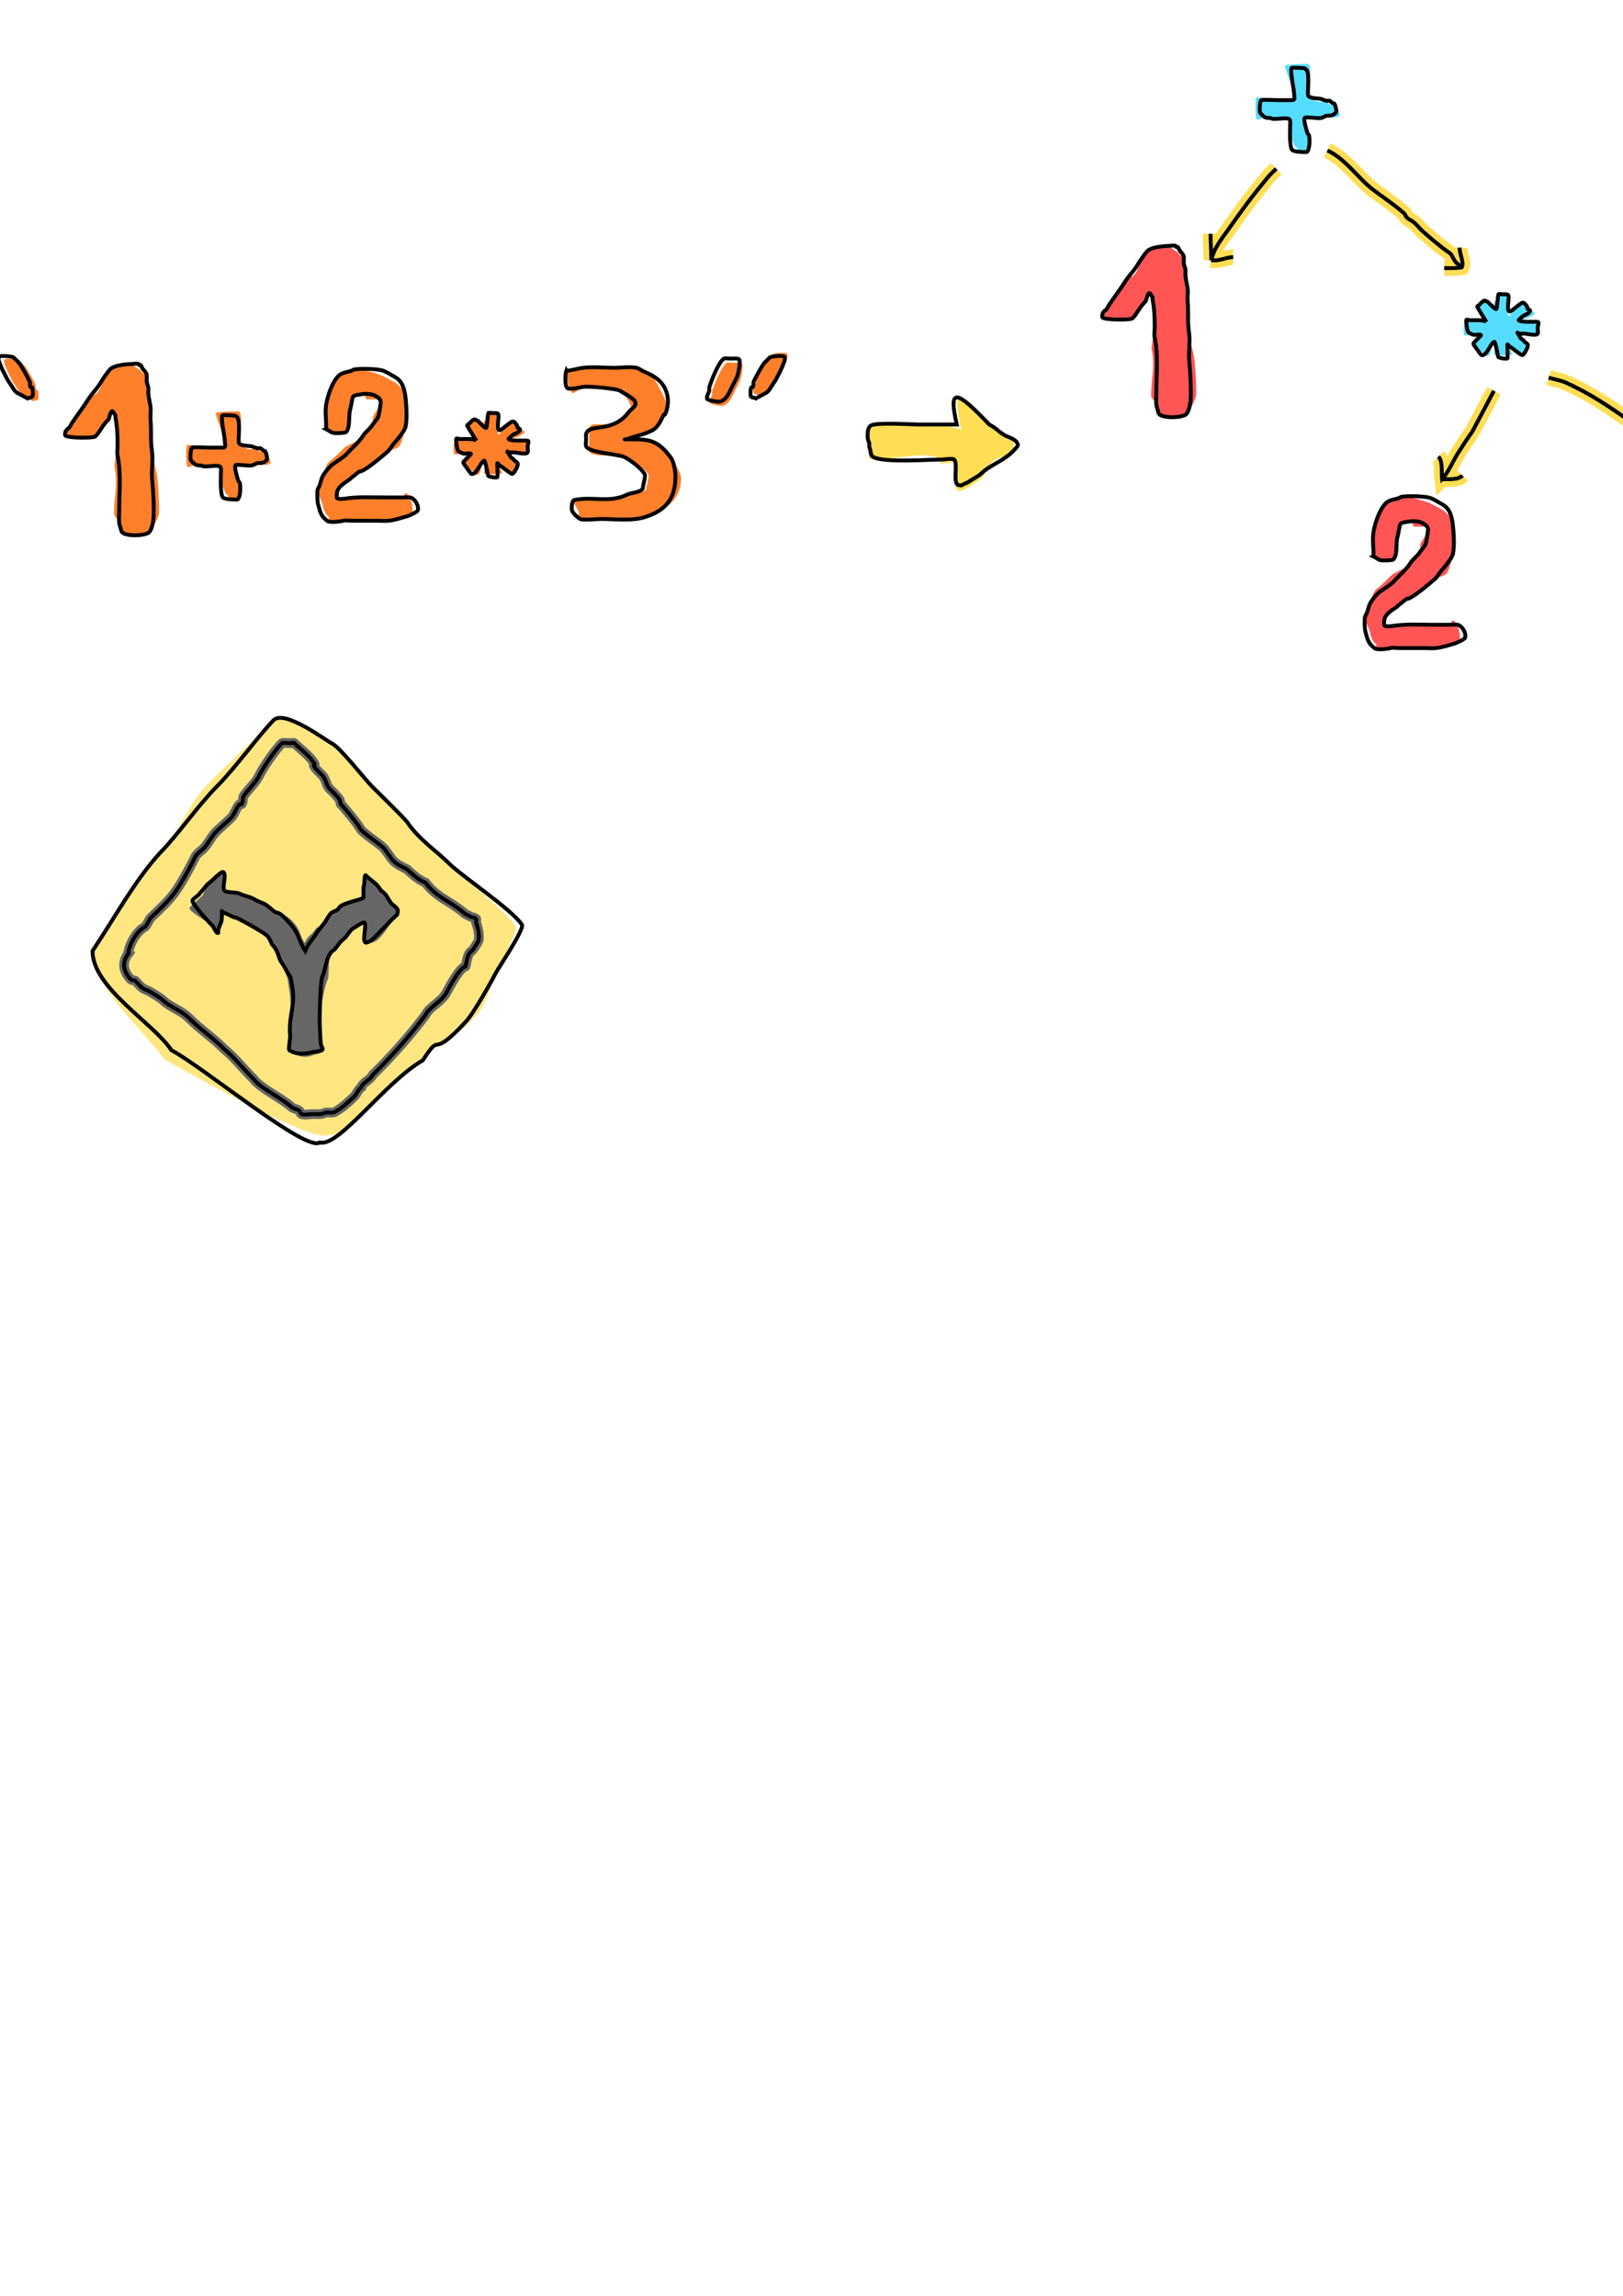 <?xml version="1.0" encoding="UTF-8" standalone="no"?>
<svg
   xmlns:dc="http://purl.org/dc/elements/1.1/"
   xmlns:cc="http://creativecommons.org/ns#"
   xmlns:rdf="http://www.w3.org/1999/02/22-rdf-syntax-ns#"
   xmlns:svg="http://www.w3.org/2000/svg"
   xmlns="http://www.w3.org/2000/svg"
   xmlns:sodipodi="http://sodipodi.sourceforge.net/DTD/sodipodi-0.dtd"
   xmlns:inkscape="http://www.inkscape.org/namespaces/inkscape"
   width="210mm"
   height="297mm"
   viewBox="0 0 210 297"
   version="1.1"
   id="svg8"
   inkscape:version="0.92.4 (5da689c313, 2019-01-14)"
   sodipodi:docname="analizadores-sintacticos-monadicos.svg">
  <defs
     id="defs2" />
  <sodipodi:namedview
     id="base"
     pagecolor="#ffffff"
     bordercolor="#666666"
     borderopacity="1.0"
     inkscape:pageopacity="0.0"
     inkscape:pageshadow="2"
     inkscape:zoom="0.49497475"
     inkscape:cx="255.15662"
     inkscape:cy="551.66867"
     inkscape:document-units="mm"
     inkscape:current-layer="layer1"
     inkscape:document-rotation="0"
     showgrid="false"
     inkscape:window-width="1600"
     inkscape:window-height="837"
     inkscape:window-x="-8"
     inkscape:window-y="-8"
     inkscape:window-maximized="1" />
  <g
     inkscape:label="Capa 1"
     inkscape:groupmode="layer"
     id="layer1">
    <path
       sodipodi:nodetypes="ccccccccscccccc"
       inkscape:connector-curvature="0"
       id="path870"
       d="m 11.972,123.023 c 3.251,-4.924 5.469,-9.079 8.712,-12.668 2.26,-2.26 3.729,-6.444 6.292,-9.007 2.187,-2.187 6.704,-6.46 8.43,-8.186 1.411,-1.411 6.756,2.622 7.56,3.024 1.061,0.53 4.229,4.611 5.196,5.578 0.367,0.367 4.232,4.153 4.521,4.586 1.48,2.221 3.814,3.745 5.402,5.334 1.661,1.661 7.318,6.144 8.648,8.138 0.367,0.551 -2.265,5.433 -2.539,5.981 -0.389,0.778 -1.372,4.358 -2.333,5.319 -4.854,5.236 -4.525,1.998 -7.147,6.04 -5.012,2.921 -9.64,10.265 -12.137,9.631 -1.778,1.288 -17.018,-7.407 -21.331,-9.734 -2.382,-3.573 -9.274,-9.256 -9.274,-14.035 z"
       style="fill:#ffe680;stroke:none;stroke-width:0.5;stroke-linecap:butt;stroke-linejoin:miter;stroke-miterlimit:4;stroke-dasharray:none;stroke-opacity:1"
       inkscape:export-xdpi="67.925827"
       inkscape:export-ydpi="67.925827" />
    <path
       sodipodi:nodetypes="ccccscccscccssccccscccsccccccccccccccccssccccccccccc"
       inkscape:connector-curvature="0"
       id="path868"
       d="m 16.571,123.408 c 0.1,-1.124 1.076,-2.944 2.138,-3.474 0.264,-0.132 0.571,-0.972 0.802,-1.203 0.931,-0.931 2.383,-2.171 3.341,-3.608 0.96,-1.44 1.712,-2.889 2.405,-4.276 0.21,-0.419 0.777,-0.777 1.069,-1.069 0.603,-0.603 0.992,-1.527 1.604,-2.138 0.72,-0.72 1.382,-1.248 2.005,-1.871 0.375,-0.375 0.65,-1.318 1.069,-1.737 0.063,-0.063 0.214,0.071 0.267,0 0.228,-0.304 0.096,-0.813 0.267,-1.069 0.494,-0.741 1.531,-1.725 1.871,-2.405 0.597,-1.194 2.062,-3.398 3.074,-4.41 0.115,-0.115 0.908,0 1.069,0 0.178,0 0.409,-0.126 0.535,0 0.754,0.754 1.833,1.48 2.539,2.539 0.267,0.401 -0.134,0.134 0,0.401 0.217,0.434 0.749,0.883 1.069,1.203 0.496,0.496 0.501,1.303 0.935,1.737 0.401,0.401 0.909,0.829 1.336,1.47 0.065,0.098 0.057,0.458 0.134,0.535 0.552,0.552 2.257,2.642 2.539,3.207 0.224,0.448 2.452,1.918 2.94,2.405 0.409,0.409 0.969,1.37 1.336,1.737 0.461,0.461 1.162,0.782 1.737,1.069 0.786,0.721 1.523,1.389 2.405,1.737 1.008,1.361 2.182,1.984 3.475,2.806 0.363,0.242 1.219,0.818 1.604,1.203 1.936,1.024 0.646,0.142 1.47,0.668 0.081,0.054 -0.05,0.434 0,0.535 0.21,0.42 0.527,1.885 0.267,2.405 -0.082,0.165 -0.627,1.028 -0.802,1.203 -0.661,0.204 -0.75,2.035 -0.856,2.045 -0.653,0 -2.121,2.718 -2.397,3.271 -0.651,1.302 -2.192,1.818 -2.808,3.049 -2.265,2.961 -4.222,5.141 -6.768,7.671 -0.338,0.703 -1.389,1.028 -1.47,1.604 -0.49,0.327 -0.573,0.84 -0.935,1.203 -0.63,0.63 -1.745,1.608 -2.539,2.005 -0.371,0.185 -0.972,-0.048 -1.336,0.134 -0.413,0.206 -0.975,0.134 -1.47,0.134 -0.368,0 -1.154,0.158 -1.47,0 -0.205,-0.102 -0.105,-0.238 -0.267,-0.401 -0.246,-0.246 -0.826,-0.291 -1.069,-0.535 -0.893,-0.893 -4.132,-2.517 -4.797,-3.515 -1.838,-1.844 -2.257,-2.578 -3.889,-3.969 -1.517,-1.517 -3.125,-2.566 -4.63,-4.071 -0.883,-0.883 -2.45,-1.405 -3.254,-2.21 -0.262,-0.262 -1.75,-1.207 -2.138,-1.336 -0.679,-0.226 -0.934,-0.667 -1.47,-1.203 -0.064,-0.064 -0.47,-0.07 -0.535,-0.134 -0.909,-0.909 -1.327,-2.106 -0.401,-3.341 z"
       style="fill:none;stroke:#666666;stroke-width:1.25;stroke-linecap:butt;stroke-linejoin:miter;stroke-miterlimit:4;stroke-dasharray:none;stroke-opacity:1"
       inkscape:export-xdpi="67.925827"
       inkscape:export-ydpi="67.925827" />
    <path
       style="fill:#ff7f2a;stroke:none;stroke-width:0.5;stroke-linecap:butt;stroke-linejoin:miter;stroke-miterlimit:4;stroke-dasharray:none;stroke-opacity:1"
       d="m 61.639,57.026 c -0.102,-0.166 -0.936,-1.486 -1.033,-1.698 -0.05,-0.109 -0.2,-0.218 -0.15,-0.327 0.058,-0.125 0.134,-0.064 0.225,-0.164 0.11,-0.12 0.587,-0.663 0.751,-0.573 0.121,0.066 0.255,0.098 0.376,0.164 0.077,0.042 0.719,0.412 0.82,0.192 0.087,-0.189 0.51,-1.149 0.533,-1.174 0.067,-0.073 0.517,0 0.601,0 0.157,0 0.562,-0.043 0.676,0.082 0.235,0.256 -0.325,2.498 0.079,2.718 0.11,0.06 0.657,-0.882 0.785,-1.02 0.981,-0.699 1.057,-1.071 1.616,-0.143 0.068,0.11 -0.07,0.14 0.075,0.246 0.013,0.009 0.912,0.459 0.891,0.529 -0.118,0.387 -0.921,0.599 -1.162,0.749 -0.025,0.016 -0.976,0.163 -0.932,0.195 0.49,0.356 2.405,0.082 2.555,0.246 0.082,0.089 -0.071,0.626 -0.075,0.655 -0.031,0.203 0.087,0.628 0,0.818 -0.159,0.346 -1.452,0 -1.803,0 -0.051,0 -0.827,0.059 -0.827,-0.082 0,-0.209 0.124,0.235 0.47,0.737 0.03,0.044 0.341,0.194 0.357,0.246 0.084,0.274 0.432,0.264 0.526,0.573 0.072,0.234 -0.507,1.342 -0.733,1.309 -0.26,-0.038 -1.355,-0.997 -1.653,-1.125 -0.07,-0.03 -0.169,-0.266 -0.244,-0.266 -0.061,0 0.655,1.165 0.591,1.304 -0.07,0.152 -2.238,0.171 -2.313,0.049 -0.035,-0.057 0.165,-1.774 -0.006,-1.681 -0.533,0.29 -0.296,2.02 -0.968,1.837 -0.061,-0.017 -1.756,-1.549 -1.737,-1.591 0.083,-0.182 0.63,-0.686 0.751,-0.818 0.089,-0.096 0.337,-0.266 0.225,-0.327 -0.208,-0.113 -0.67,0.042 -0.902,0 -0.194,-0.035 -0.979,0.154 -1.168,0.085 -0.289,-0.105 -0.069,-1.634 -0.069,-1.968 0,-0.191 0.611,0 0.786,0 0.419,0 1.776,-0.112 2.085,0.225"
       id="path1000"
       sodipodi:nodetypes="cssssssssssccssssscssssssssssssssssssssc" />
    <path
       style="fill:#ffdd55;stroke:none;stroke-width:0.437;stroke-linecap:butt;stroke-linejoin:miter;stroke-miterlimit:4;stroke-dasharray:none;stroke-opacity:1"
       d="m 124.382,55.581 -2.507,-0.665 h -1.695 -1.469 c -0.872,0 -5.389,-0.32 -6.214,0.121 -0.494,0.264 -0.48,1.034 -0.48,1.568 0,0.238 0.072,0.606 0.169,0.814 0.136,0.289 -0.038,0.491 0.085,0.754 0.148,0.317 0.021,1.102 0.339,1.206 1.365,0.445 9.009,-1.589 9.151,0.482 0.024,0.342 1.488,-0.221 1.695,0 0.567,0.606 -0.308,3.619 0.678,3.619 0.113,0 0.251,0.075 0.339,0 0.147,-0.126 0.694,-0.335 0.847,-0.452 0.5,-0.381 1.356,-0.815 1.751,-1.236 0.593,-0.634 0.864,-1.785 1.63,-2.275 0.666,-0.418 0.966,-0.402 2.664,-0.981 0.03,-0.032 -0.195,-0.779 -0.195,-0.829 0,-0.783 -0.367,-0.955 -0.85,-1.161 -1.035,-0.597 -1.227,-1.074 -2.231,-1.628 -4.317,-4.809 -4.862,-4.704 -3.707,0.665 z"
       id="path994"
       sodipodi:nodetypes="cccssssssssssssccsccc"
       inkscape:export-xdpi="66.851463"
       inkscape:export-ydpi="66.851463" />
    <path
       style="fill:none;stroke:#ffdd55;stroke-width:2;stroke-linecap:butt;stroke-linejoin:miter;stroke-miterlimit:4;stroke-dasharray:none;stroke-opacity:1"
       d="m 171.751,19.471 c 2.37,1.078 3.908,3.548 5.953,5.103 1.251,0.951 2.797,1.964 3.969,3.024 0.168,0.152 0.211,0.413 0.378,0.567 0.25,0.231 0.583,0.356 0.85,0.567 0.45,0.354 0.797,0.851 1.228,1.228 1.067,0.934 2.279,1.992 3.402,2.74 0.393,0.262 0.508,0.886 0.85,1.228 0.214,0.214 0.589,0.494 0.756,0.661"
       id="path956"
       inkscape:export-xdpi="66.851463"
       inkscape:export-ydpi="66.851463" />
    <path
       style="fill:none;stroke:#ffdd55;stroke-width:2;stroke-linecap:butt;stroke-linejoin:miter;stroke-miterlimit:4;stroke-dasharray:none;stroke-opacity:1"
       d="m 165.136,21.834 c -0.346,0.346 -0.728,0.661 -1.039,1.039 -2.519,3.055 -3.246,4.113 -5.292,6.993 -0.981,1.381 -1.701,2.267 -2.079,3.78 0.015,-1.143 -0.095,-2.259 -0.095,-3.402"
       id="path958"
       inkscape:export-xdpi="66.851463"
       inkscape:export-ydpi="66.851463" />
    <path
       style="fill:none;stroke:#ffdd55;stroke-width:2;stroke-linecap:butt;stroke-linejoin:miter;stroke-miterlimit:4;stroke-dasharray:none;stroke-opacity:1"
       d="m 156.726,33.645 c 0.968,0.208 1.889,-0.378 2.835,-0.378"
       id="path960"
       inkscape:export-xdpi="66.851463"
       inkscape:export-ydpi="66.851463" />
    <path
       style="fill:none;stroke:#ffdd55;stroke-width:2;stroke-linecap:butt;stroke-linejoin:miter;stroke-miterlimit:4;stroke-dasharray:none;stroke-opacity:1"
       d="m 188.854,32.039 c 0,0.925 0.612,1.864 0.283,2.551 -0.751,0.125 -1.511,0.095 -2.268,0.095"
       id="path962"
       inkscape:export-xdpi="66.851463"
       inkscape:export-ydpi="66.851463" />
    <path
       style="fill:none;stroke:#ffdd55;stroke-width:2;stroke-linecap:butt;stroke-linejoin:miter;stroke-miterlimit:4;stroke-dasharray:none;stroke-opacity:1"
       d="m 193.295,50.56 c -0.315,0.598 -0.626,1.199 -0.945,1.795 -3.078,5.759 -0.764,1.665 -3.685,6.237 -0.59,0.923 -1.373,2.696 -2.079,3.402 -0.102,-0.769 0.138,-2.319 -0.472,-2.929"
       id="path964"
       inkscape:export-xdpi="66.851463"
       inkscape:export-ydpi="66.851463" />
    <path
       style="fill:none;stroke:#ffdd55;stroke-width:2;stroke-linecap:butt;stroke-linejoin:miter;stroke-miterlimit:4;stroke-dasharray:none;stroke-opacity:1"
       d="m 186.586,61.994 c 0.774,-0.036 2.038,0.135 2.646,-0.472"
       id="path966"
       inkscape:export-xdpi="66.851463"
       inkscape:export-ydpi="66.851463" />
    <path
       style="fill:none;stroke:#ffdd55;stroke-width:2;stroke-linecap:butt;stroke-linejoin:miter;stroke-miterlimit:4;stroke-dasharray:none;stroke-opacity:1"
       d="m 200.383,48.859 c 0.756,0.22 1.55,0.338 2.268,0.661 2.972,1.34 5.417,2.973 8.032,4.819 0.47,0.331 1.084,0.902 1.606,1.228 0.551,0.344 0.907,0.751 1.417,1.134 0.113,0.085 0.278,0.089 0.378,0.189 0.33,0.33 0.294,0.394 0.472,0.661 0.211,0.317 0.586,0.491 0.85,0.756 -0.37,-0.557 0.418,-2.134 -0.095,-2.646"
       id="path968"
       inkscape:export-xdpi="66.851463"
       inkscape:export-ydpi="66.851463" />
    <path
       style="fill:none;stroke:#ffdd55;stroke-width:2;stroke-linecap:butt;stroke-linejoin:miter;stroke-miterlimit:4;stroke-dasharray:none;stroke-opacity:1"
       d="m 215.407,58.308 c -1.248,-0.197 -2.52,-0.095 -3.78,-0.095"
       id="path970"
       inkscape:export-xdpi="66.851463"
       inkscape:export-ydpi="66.851463" />
    <path
       style="fill:#ff7f2a;stroke:none;stroke-width:0.5;stroke-linecap:butt;stroke-linejoin:miter;stroke-miterlimit:4;stroke-dasharray:none;stroke-opacity:1"
       d="m -2.963,51.307 c -0.943,-0.094 -1.332,-1.153 -1.701,-1.89 -0.223,-0.446 -0.437,-0.874 -0.661,-1.323 -0.15,-0.3 -0.505,-2.046 -0.283,-2.268 0.18,-0.18 0.893,-0.095 1.134,-0.095 0.117,0 0.725,-0.084 0.85,0 0.718,0.479 1.623,2.885 1.89,3.685 0.05,0.149 -0.038,0.32 0,0.472 0.07,0.282 0.39,0.72 0.283,1.039 -0.064,0.192 -1.287,0.378 -1.512,0.378 z"
       id="path913"
       inkscape:export-xdpi="66.851463"
       inkscape:export-ydpi="66.851463" />
    <path
       style="fill:#ff7f2a;stroke:none;stroke-width:0.5;stroke-linecap:butt;stroke-linejoin:miter;stroke-miterlimit:4;stroke-dasharray:none;stroke-opacity:1"
       d="m 4.289,51.903 c -2.028,-1.141 -1.203,-0.384 -2.551,-2.362 -0.032,-0.048 -0.811,-1.544 -0.85,-1.701 -0.052,-0.207 -0.538,-1.069 -0.283,-1.323 0.197,-0.197 1.746,-0.05 1.89,0.095 0.225,0.225 0.394,0.394 0.661,0.661 0.303,0.303 1.222,2.001 1.417,2.457 0.088,0.205 -0.029,0.476 0.095,0.661 0.216,0.324 0.193,-0.166 0.283,0.283 0.026,0.132 0.067,0.811 0,0.945 -0.107,0.215 -0.447,0.176 -0.661,0.283 z"
       id="path911"
       inkscape:export-xdpi="66.851463"
       inkscape:export-ydpi="66.851463" />
    <path
       style="fill:#ff7f2a;stroke:none;stroke-width:0.5;stroke-linecap:butt;stroke-linejoin:miter;stroke-miterlimit:4;stroke-dasharray:none;stroke-opacity:1"
       d="m 73.277,47.96 c 0.736,-0.026 1.458,-0.294 2.173,-0.378 1.312,-0.154 2.737,0 4.063,0 0.887,0 1.958,-0.175 2.835,0 0.35,0.07 0.63,0.337 0.945,0.472 1.135,0.486 1.58,1.222 2.15,2.362 0.507,1.013 1.097,1.994 0.685,3.024 -0.189,0.472 -0.142,0 -0.283,0.283 -0.365,0.73 -0.713,1.585 -1.512,1.984 -0.822,0.411 -1.589,0.603 -2.457,0.85 -0.294,0.084 -0.565,0.188 -0.85,0.283 -0.06,0.02 -0.252,0 -0.189,0 2.951,0 4.069,-0.165 5.947,2.339 0.42,0.56 1.344,1.995 1.344,2.653 0,2.833 -1.949,4.157 -4.551,5.024 -1.786,0.595 -3.983,0.283 -5.859,0.283 -0.554,0 -2.26,0.193 -2.646,0 -0.344,-0.172 -0.048,-0.663 -0.236,-1.039 -0.134,-0.267 -0.856,-1.35 -0.52,-1.417 2.518,-0.504 4.531,0.456 6.92,-0.739 0.39,-0.195 2.383,-0.126 2.383,-0.742 0,-0.313 0.418,-1.559 0.281,-1.832 -0.35,-0.7 -2.356,-1.905 -3.158,-2.262 -0.863,-0.383 -4.269,0.148 -4.488,-0.732 -0.075,-0.3 0.013,-2.195 -0.024,-2.504 -0.272,-2.264 2.86,0.553 5.174,-2.622 0.268,-0.367 0.356,-0.539 0.047,-1.158 -0.239,-0.478 -0.841,-1.271 -1.298,-1.575 -0.327,-0.218 -4.013,-0.608 -4.741,-0.462 -0.223,0.045 -1.149,1.002 -1.387,0.764 -0.372,-0.372 -0.888,-2.44 -0.748,-2.861 z"
       id="path883"
       sodipodi:nodetypes="ssssssssssssssssssssssssssssssss"
       inkscape:export-xdpi="66.851463"
       inkscape:export-ydpi="66.851463" />
    <path
       style="fill:#ff7f2a;stroke:none;stroke-width:0.5;stroke-linecap:butt;stroke-linejoin:miter;stroke-miterlimit:4;stroke-dasharray:none;stroke-opacity:1"
       d="m 42.197,55.51 c 0.045,-0.905 -0.115,-1.813 -0.049,-2.717 0.081,-1.116 0.741,-3.261 1.63,-4.149 0.471,-0.471 1.141,-0.481 1.729,-0.692 0.104,-0.037 0.188,-0.125 0.296,-0.148 0.697,-0.149 2.617,0.409 3.329,0.668 0.552,0.201 1.208,0.586 1.722,0.863 1.11,0.598 1.571,1.467 1.667,2.618 0.087,1.045 0.155,2.24 -0.049,3.26 -0.1,0.502 -0.481,2.153 -0.842,2.547 -0.328,0.357 -1.163,0.399 -1.529,0.713 -0.767,0.657 -2.444,2.085 -3.31,2.47 -0.077,0.034 -0.172,0.012 -0.247,0.049 -0.347,0.173 -0.657,0.52 -0.988,0.741 -0.149,0.099 -0.251,0.25 -0.395,0.346 -0.658,0.439 -1.581,0.962 -1.581,1.877 0,0.066 -0.043,0.401 0.049,0.494 0.212,0.212 1.244,0.024 1.433,0 1.622,-0.203 3.302,-0.099 4.94,-0.099 h 2.075 c 0.299,0 0.124,-0.597 0.421,-0.543 0.603,0.11 1.043,2.01 0.846,2.601 -0.07,0.21 -0.427,0.306 -0.625,0.363 -0.806,0.23 -1.581,0.494 -2.421,0.593 -0.494,0.058 -1.087,0 -1.581,0 h -3.162 c -0.315,0 -0.836,-0.086 -1.136,0 -0.427,0.122 -1.459,0.216 -1.927,0.099 -0.163,-0.041 0.178,-0.504 0.054,-0.603 -0.628,-0.502 -0.633,-0.977 -0.844,-1.714 -0.104,-0.365 -0.684,-1.511 -0.593,-1.832 0.04,-0.142 0.143,-0.258 0.198,-0.395 0.139,-0.347 0.224,-0.753 0.346,-1.087 0.197,-0.542 0.509,-1.817 0.986,-2.135 0.341,-0.228 1.436,-1.261 1.703,-1.566 0.657,-0.751 2.109,-0.91 2.646,-1.783 0.233,-0.378 0.902,-0.91 1.136,-1.284 0.207,-0.331 0.021,-0.919 0.2,-1.276 0.161,-0.321 0.886,-1.338 0.936,-1.688 0.084,-0.589 -1.013,-0.427 -1.772,-0.427 -0.185,0 -0.27,-0.745 -0.451,-0.709 -0.312,0.062 -1.29,0.117 -1.383,0.395 -0.108,0.324 -0.248,1.305 -0.346,1.63 -0.246,0.819 0.054,2.318 -0.543,2.915 -0.127,0.127 -1.418,0.152 -1.63,0.099 -0.339,-0.085 -0.636,-0.343 -0.939,-0.494 z"
       id="path879"
       sodipodi:nodetypes="csssssssssssssssscssssssssssssscssssssssssssscc"
       inkscape:export-xdpi="66.851463"
       inkscape:export-ydpi="66.851463" />
    <path
       style="fill:#ff7f2a;stroke:none;stroke-width:0.5;stroke-linecap:butt;stroke-linejoin:miter;stroke-miterlimit:4;stroke-dasharray:none;stroke-opacity:1"
       d="m 28.777,57.907 h -1.865 c -0.212,0 -2.481,-0.438 -2.696,-0.331 -0.199,0.099 -0.122,2.647 0.037,2.806 0.171,0.171 0.902,-0.317 1.18,-0.224 0.259,0.086 0.505,-0.005 0.772,0.129 0.393,0.196 2.067,-0.245 2.316,0.129 0.124,0.186 0.064,0.54 0.064,0.772 0,0.572 0.319,2.565 0.77,2.791 0.263,0.131 0.267,0.618 0.58,0.618 0.117,0 0.759,0.077 0.836,0 0.357,-0.356 0.359,-1.614 0.257,-2.123 -0.017,-0.085 -0.19,-0.249 -0.193,-0.257 -0.09,-0.27 -0.535,-1.696 -0.386,-1.994 0.079,-0.158 0.563,-0.064 0.708,-0.064 0.424,0 1.219,0.156 1.608,0 0.134,-0.053 0.249,-0.147 0.386,-0.193 0.527,-0.176 1.259,0.515 1.847,-0.072 0.156,-0.156 -0.568,-1.267 -0.625,-1.407 -0.094,-0.234 -0.145,-0.12 -0.386,-0.257 -0.079,-0.045 -0.161,0.301 -0.24,0.256 -0.244,-0.139 -0.264,-0.454 -0.532,-0.513 -0.26,-0.058 -0.635,0.208 -0.914,0.168 -0.28,-0.04 -1.334,-0.467 -1.402,-0.876 -0.115,-0.691 0.757,-3.772 -0.049,-4.041 -0.186,-0.062 -2.825,0.096 -2.877,0.148 -0.25,0.25 1.125,3.246 1.125,3.764 0,0.502 0.197,0.772 -0.322,0.772 z"
       id="path877"
       sodipodi:nodetypes="csssscsssscsssssssssscssssscc"
       inkscape:export-xdpi="66.851463"
       inkscape:export-ydpi="66.851463" />
    <path
       style="fill:#ff7f2a;stroke:none;stroke-width:0.5;stroke-linecap:butt;stroke-linejoin:miter;stroke-miterlimit:4;stroke-dasharray:none;stroke-opacity:1"
       d="m 8.576,55.617 c 0.14,-0.116 0.303,-0.21 0.419,-0.349 0.12,-0.144 0.175,-0.333 0.279,-0.489 0.713,-1.069 1.48,-2.067 2.166,-3.144 0.432,-0.679 1.068,-0.154 1.701,-1.847 0.245,-0.654 0.694,-1.595 1.163,-2.065 0.44,-0.44 2.021,-0.629 2.655,-0.629 0.163,0 0.548,0.364 0.652,0.468 0.246,0.174 0.632,0.284 0.756,0.584 0.147,0.221 0.437,0.224 0.556,0.462 0.137,0.273 0.023,0.502 0.061,0.792 0.035,0.263 0.18,0.505 0.21,0.768 0.026,0.231 -0.021,0.534 0,0.768 0.051,0.566 0.201,1.125 0.279,1.677 0.071,0.497 -0.038,1.036 0,1.537 0.071,0.927 0.07,1.858 0.07,2.794 0,0.551 0.08,1.067 0.14,1.607 0.125,1.128 0.599,2.326 0.702,3.457 0.127,1.4 0.21,2.776 0.21,4.192 0,0.775 -0.777,1.977 -1.26,2.621 -0.41,0.547 -3.477,0.638 -3.633,-0.14 -0.069,-0.342 -0.241,-0.702 -0.279,-1.048 -0.052,-0.472 -0.668,-0.725 -0.668,-1.2 0,-2.262 0.541,-3.816 0.058,-5.993 -0.088,-0.395 0.401,-2.389 0.401,-2.797 0,-1.266 -0.034,-2.406 -0.279,-3.633 -0.018,-0.091 0.042,-0.196 0,-0.279 -0.067,-0.133 -0.213,-0.287 -0.279,-0.419 -0.263,-0.525 -0.55,0.821 -0.559,0.838 -0.076,0.153 -0.17,0.24 -0.279,0.349 -0.618,0.618 -0.898,1.387 -1.467,1.956 -0.251,0.251 -3.791,0.225 -3.912,-0.14 -0.074,-0.224 0.05,-0.52 0.14,-0.699 z"
       id="path875"
       sodipodi:nodetypes="cssssssccsssssssssssssssssssssssc"
       inkscape:export-xdpi="66.851463"
       inkscape:export-ydpi="66.851463" />
    <path
       style="fill:none;stroke:#000000;stroke-width:0.5;stroke-linecap:butt;stroke-linejoin:miter;stroke-miterlimit:4;stroke-dasharray:none;stroke-opacity:1"
       d="m 8.576,55.617 c 0.14,-0.116 0.303,-0.21 0.419,-0.349 0.12,-0.144 0.175,-0.333 0.279,-0.489 0.713,-1.069 1.48,-2.067 2.166,-3.144 0.432,-0.679 1.034,-1.263 1.467,-1.956 0.37,-0.592 0.928,-1.486 1.397,-1.956 0.44,-0.44 2.021,-0.629 2.655,-0.629 0.163,0 0.874,-0.104 0.978,0 0.037,0.037 0.026,0.111 0.07,0.14 0.058,0.039 0.16,-0.049 0.21,0 0.099,0.099 0.131,0.302 0.21,0.419 0.147,0.221 0.37,0.391 0.489,0.629 0.137,0.273 0.031,0.827 0.07,1.118 0.035,0.263 0.18,0.505 0.21,0.768 0.026,0.231 -0.021,0.534 0,0.768 0.051,0.566 0.201,1.125 0.279,1.677 0.071,0.497 -0.038,1.036 0,1.537 0.071,0.927 0.07,1.858 0.07,2.794 0,0.551 0.08,1.067 0.14,1.607 0.125,1.128 -0.103,2.293 0,3.423 0.127,1.4 0.21,2.776 0.21,4.192 0,0.775 -0.076,2.011 -0.559,2.655 -0.41,0.547 -3.477,0.638 -3.633,-0.14 -0.069,-0.342 -0.241,-0.702 -0.279,-1.048 -0.052,-0.472 0,-0.992 0,-1.467 0,-2.262 0.274,-5.019 -0.21,-7.196 -0.088,-0.395 0,-0.919 0,-1.327 0,-1.266 -0.034,-2.406 -0.279,-3.633 -0.018,-0.091 0.042,-0.196 0,-0.279 -0.067,-0.133 -0.213,-0.287 -0.279,-0.419 -0.263,-0.525 -0.55,0.821 -0.559,0.838 -0.076,0.153 -0.17,0.24 -0.279,0.349 -0.618,0.618 -0.898,1.387 -1.467,1.956 -0.251,0.251 -3.791,0.225 -3.912,-0.14 -0.074,-0.224 0.05,-0.52 0.14,-0.699 z"
       id="path857"
       inkscape:export-xdpi="66.851463"
       inkscape:export-ydpi="66.851463" />
    <path
       style="fill:none;stroke:#000000;stroke-width:0.5;stroke-linecap:butt;stroke-linejoin:miter;stroke-miterlimit:4;stroke-dasharray:none;stroke-opacity:1"
       d="m 28.777,57.907 c -0.622,0 -1.244,0 -1.865,0 -0.212,0 -1.843,-0.108 -2.058,0 -0.199,0.099 -0.288,1.514 -0.129,1.672 0.171,0.171 0.429,0.486 0.708,0.579 0.259,0.086 0.505,-0.005 0.772,0.129 0.393,0.196 2.067,-0.245 2.316,0.129 0.124,0.186 0.064,0.54 0.064,0.772 0,0.572 -0.13,2.99 0.322,3.216 0.263,0.131 0.716,0.193 1.029,0.193 0.117,0 0.759,0.077 0.836,0 0.357,-0.356 0.359,-1.614 0.257,-2.123 -0.017,-0.085 -0.19,-0.249 -0.193,-0.257 -0.09,-0.27 -0.535,-1.696 -0.386,-1.994 0.079,-0.158 0.563,-0.064 0.708,-0.064 0.424,0 1.219,0.156 1.608,0 0.134,-0.053 0.25,-0.147 0.386,-0.193 0.527,-0.176 0.763,0.137 1.351,-0.45 0.156,-0.156 -0.072,-0.889 -0.129,-1.029 -0.094,-0.234 -0.145,-0.12 -0.386,-0.257 -0.079,-0.045 -0.114,-0.148 -0.193,-0.193 -0.244,-0.139 -0.311,-0.005 -0.579,-0.064 -0.26,-0.058 -0.494,-0.218 -0.772,-0.257 -0.28,-0.04 -1.476,-0.041 -1.544,-0.45 -0.115,-0.691 0.355,-3.205 -0.45,-3.474 -0.186,-0.062 -1.621,-0.116 -1.672,-0.064 -0.25,0.25 0.322,2.892 0.322,3.409 0,0.502 0.197,0.772 -0.322,0.772 z"
       id="path861"
       inkscape:export-xdpi="66.851463"
       inkscape:export-ydpi="66.851463" />
    <path
       style="fill:none;stroke:#000000;stroke-width:0.5;stroke-linecap:butt;stroke-linejoin:miter;stroke-miterlimit:4;stroke-dasharray:none;stroke-opacity:1"
       d="m 42.197,55.51 c 0.045,-0.905 -0.115,-1.813 -0.049,-2.717 0.081,-1.116 0.741,-3.261 1.63,-4.149 0.471,-0.471 1.141,-0.481 1.729,-0.692 0.104,-0.037 0.188,-0.125 0.296,-0.148 0.697,-0.149 3.042,-0.111 3.754,0.148 0.552,0.201 1.066,0.563 1.581,0.84 1.11,0.598 1.287,2.01 1.383,3.162 0.087,1.045 0.155,2.24 -0.049,3.26 -0.1,0.502 -1.071,1.681 -1.433,2.075 -0.328,0.357 -0.572,0.871 -0.939,1.186 -0.767,0.657 -2.444,2.085 -3.31,2.47 -0.077,0.034 -0.172,0.012 -0.247,0.049 -0.347,0.173 -0.657,0.52 -0.988,0.741 -0.149,0.099 -0.251,0.25 -0.395,0.346 -0.658,0.439 -1.581,0.962 -1.581,1.877 0,0.066 -0.043,0.401 0.049,0.494 0.212,0.212 1.244,0.024 1.433,0 1.622,-0.203 3.302,-0.099 4.94,-0.099 h 2.075 c 0.299,0 0.691,-0.054 0.988,0 0.603,0.11 1.185,1.089 0.988,1.68 -0.07,0.21 -1.136,0.684 -1.334,0.741 -0.806,0.23 -1.581,0.494 -2.421,0.593 -0.494,0.058 -1.087,0 -1.581,0 h -3.162 c -0.315,0 -0.836,-0.086 -1.136,0 -0.427,0.122 -1.459,0.216 -1.927,0.099 -0.163,-0.041 -0.271,-0.197 -0.395,-0.296 -0.628,-0.502 -0.728,-1.189 -0.939,-1.927 -0.104,-0.365 -0.141,-1.606 -0.049,-1.927 0.04,-0.142 0.143,-0.258 0.198,-0.395 0.139,-0.347 0.224,-0.753 0.346,-1.087 0.197,-0.542 1.005,-1.51 1.482,-1.828 0.341,-0.228 1.413,-0.93 1.68,-1.235 0.657,-0.751 1.636,-1.548 2.174,-2.421 0.233,-0.378 0.902,-0.91 1.136,-1.284 0.207,-0.331 0.612,-0.73 0.79,-1.087 0.161,-0.321 0.296,-1.527 0.346,-1.877 0.084,-0.589 -0.871,-1.136 -1.63,-1.136 -0.185,0 -0.412,-0.036 -0.593,0 -0.312,0.062 -1.29,0.117 -1.383,0.395 -0.108,0.324 -0.248,1.305 -0.346,1.63 -0.246,0.819 0.054,2.318 -0.543,2.915 -0.127,0.127 -1.418,0.152 -1.63,0.099 -0.339,-0.085 -0.636,-0.343 -0.939,-0.494 z"
       id="path863"
       sodipodi:nodetypes="csssssssssssssssscssssssssssssscsssssssssssssc"
       inkscape:export-xdpi="66.851463"
       inkscape:export-ydpi="66.851463" />
    <path
       style="fill:none;stroke:#000000;stroke-width:0.5;stroke-linecap:butt;stroke-linejoin:miter;stroke-miterlimit:4;stroke-dasharray:none;stroke-opacity:1"
       d="m 73.277,47.96 c 0.736,-0.026 1.458,-0.294 2.173,-0.378 1.312,-0.154 2.737,0 4.063,0 0.887,0 1.958,-0.175 2.835,0 0.35,0.07 0.63,0.337 0.945,0.472 1.135,0.486 2.17,1.033 2.74,2.173 0.507,1.013 0.506,2.183 0.095,3.213 -0.189,0.472 -0.142,0 -0.283,0.283 -0.365,0.73 -0.713,1.585 -1.512,1.984 -0.822,0.411 -1.589,0.603 -2.457,0.85 -0.294,0.084 -0.565,0.188 -0.85,0.283 -0.06,0.02 -0.252,0 -0.189,0 2.951,0 4.069,-0.165 5.947,2.339 0.42,0.56 0.612,1.806 0.612,2.464 0,2.833 -1.216,4.346 -3.819,5.213 -1.786,0.595 -3.983,0.283 -5.859,0.283 -0.554,0 -2.26,0.193 -2.646,0 -0.344,-0.172 -0.851,-0.663 -1.039,-1.039 -0.134,-0.267 -0.053,-1.35 0.283,-1.417 2.518,-0.504 4.531,0.456 6.92,-0.739 0.39,-0.195 1.958,-0.268 1.958,-0.884 0,-0.313 0.37,-1.417 0.234,-1.69 -0.35,-0.7 -1.883,-1.905 -2.686,-2.262 -0.863,-0.383 -4.694,-0.538 -4.914,-1.417 -0.075,-0.3 0.037,-0.731 0,-1.039 -0.272,-2.264 3.261,-0.226 5.575,-3.402 0.268,-0.367 1.065,-0.704 0.756,-1.323 -0.239,-0.478 -1.55,-1.105 -2.006,-1.41 -0.327,-0.218 -4.013,-0.608 -4.741,-0.462 -0.223,0.045 -1.764,0.388 -2.002,0.15 -0.372,-0.372 -0.274,-1.826 -0.134,-2.247 z"
       id="path873"
       sodipodi:nodetypes="ssssssssssssssssssssssssssssssss"
       inkscape:export-xdpi="66.851463"
       inkscape:export-ydpi="66.851463" />
    <path
       style="fill:#ff5555;stroke:none;stroke-width:0.5;stroke-linecap:butt;stroke-linejoin:miter;stroke-miterlimit:4;stroke-dasharray:none;stroke-opacity:1"
       d="m 213.14,62.92 c 0.736,-0.026 1.458,-0.294 2.173,-0.378 1.312,-0.154 2.737,0 4.063,0 0.887,0 1.958,-0.175 2.835,0 0.35,0.07 0.63,0.337 0.945,0.472 1.135,0.486 1.58,1.222 2.15,2.362 0.507,1.013 1.097,1.994 0.685,3.024 -0.189,0.472 -0.142,0 -0.283,0.283 -0.365,0.73 -0.713,1.585 -1.512,1.984 -0.822,0.411 -1.589,0.603 -2.457,0.85 -0.294,0.084 -0.565,0.188 -0.85,0.283 -0.06,0.02 -0.252,0 -0.189,0 2.951,0 4.069,-0.165 5.947,2.339 0.42,0.56 1.344,1.995 1.344,2.653 0,2.833 -1.949,4.157 -4.551,5.024 -1.786,0.595 -3.983,0.283 -5.859,0.283 -0.554,0 -2.26,0.193 -2.646,0 -0.344,-0.172 -0.048,-0.663 -0.236,-1.039 -0.134,-0.267 -0.856,-1.35 -0.52,-1.417 2.518,-0.504 4.531,0.456 6.92,-0.739 0.39,-0.195 2.383,-0.126 2.383,-0.742 0,-0.313 0.418,-1.559 0.281,-1.832 -0.35,-0.7 -2.356,-1.905 -3.158,-2.262 -0.863,-0.383 -4.269,0.148 -4.488,-0.732 -0.075,-0.3 0.013,-2.195 -0.024,-2.504 -0.272,-2.264 2.86,0.553 5.174,-2.622 0.268,-0.367 0.356,-0.539 0.047,-1.158 -0.239,-0.478 -0.841,-1.271 -1.298,-1.575 -0.327,-0.218 -4.013,-0.608 -4.741,-0.462 -0.223,0.045 -1.149,1.002 -1.387,0.764 -0.372,-0.372 -0.888,-2.44 -0.748,-2.861 z"
       id="path885"
       sodipodi:nodetypes="ssssssssssssssssssssssssssssssss"
       inkscape:export-xdpi="66.851463"
       inkscape:export-ydpi="66.851463" />
    <path
       style="fill:#ff5555;stroke:none;stroke-width:0.5;stroke-linecap:butt;stroke-linejoin:miter;stroke-miterlimit:4;stroke-dasharray:none;stroke-opacity:1"
       d="m 177.712,71.982 c 0.045,-0.905 -0.115,-1.813 -0.049,-2.717 0.081,-1.116 0.741,-3.261 1.63,-4.149 0.471,-0.471 1.141,-0.481 1.729,-0.692 0.104,-0.037 0.188,-0.125 0.296,-0.148 0.697,-0.149 2.617,0.409 3.329,0.668 0.552,0.201 1.208,0.586 1.722,0.863 1.11,0.598 1.571,1.467 1.667,2.618 0.087,1.045 0.155,2.24 -0.049,3.26 -0.1,0.502 -0.481,2.153 -0.842,2.547 -0.328,0.357 -1.163,0.399 -1.529,0.713 -0.767,0.657 -2.444,2.085 -3.31,2.47 -0.077,0.034 -0.172,0.012 -0.247,0.049 -0.347,0.173 -0.657,0.52 -0.988,0.741 -0.149,0.099 -0.251,0.25 -0.395,0.346 -0.658,0.439 -1.581,0.962 -1.581,1.877 0,0.066 -0.043,0.401 0.049,0.494 0.212,0.212 1.244,0.024 1.433,0 1.622,-0.203 3.302,-0.099 4.94,-0.099 h 2.075 c 0.299,0 0.124,-0.597 0.421,-0.543 0.603,0.11 1.043,2.01 0.846,2.601 -0.07,0.21 -0.427,0.306 -0.625,0.363 -0.806,0.23 -1.581,0.494 -2.421,0.593 -0.494,0.058 -1.087,0 -1.581,0 h -3.162 c -0.315,0 -0.836,-0.086 -1.136,0 -0.427,0.122 -1.459,0.216 -1.927,0.099 -0.163,-0.041 0.178,-0.504 0.054,-0.604 -0.628,-0.502 -0.633,-0.977 -0.844,-1.714 -0.104,-0.365 -0.684,-1.511 -0.593,-1.832 0.041,-0.142 0.143,-0.258 0.198,-0.395 0.139,-0.347 0.224,-0.753 0.346,-1.087 0.197,-0.542 0.509,-1.817 0.986,-2.135 0.341,-0.228 1.436,-1.261 1.703,-1.566 0.657,-0.751 2.109,-0.91 2.646,-1.783 0.233,-0.378 0.902,-0.91 1.136,-1.284 0.207,-0.331 0.021,-0.919 0.2,-1.276 0.161,-0.321 0.886,-1.338 0.936,-1.688 0.084,-0.589 -1.013,-0.427 -1.772,-0.427 -0.185,0 -0.27,-0.745 -0.451,-0.709 -0.312,0.062 -1.29,0.117 -1.383,0.395 -0.108,0.324 -0.248,1.305 -0.346,1.63 -0.246,0.819 0.054,2.318 -0.543,2.915 -0.127,0.127 -1.418,0.152 -1.63,0.099 -0.339,-0.085 -0.636,-0.343 -0.939,-0.494 z"
       id="path889"
       sodipodi:nodetypes="csssssssssssssssscssssssssssssscssssssssssssscc"
       inkscape:export-xdpi="66.851463"
       inkscape:export-ydpi="66.851463" />
    <path
       style="fill:#55ddff;stroke:none;stroke-width:0.5;stroke-linecap:butt;stroke-linejoin:miter;stroke-miterlimit:4;stroke-dasharray:none;stroke-opacity:1"
       d="m 167.127,12.958 h -1.865 c -0.212,0 -2.481,-0.438 -2.696,-0.331 -0.199,0.1 -0.122,2.647 0.037,2.806 0.171,0.171 0.902,-0.317 1.18,-0.224 0.259,0.086 0.505,-0.005 0.772,0.129 0.393,0.196 2.067,-0.245 2.316,0.129 0.124,0.186 0.064,0.54 0.064,0.772 0,0.572 0.319,2.565 0.77,2.791 0.263,0.131 0.267,0.618 0.58,0.618 0.117,0 0.759,0.077 0.836,0 0.357,-0.357 0.359,-1.614 0.257,-2.123 -0.017,-0.085 -0.19,-0.249 -0.193,-0.257 -0.09,-0.27 -0.535,-1.696 -0.386,-1.994 0.079,-0.158 0.563,-0.064 0.708,-0.064 0.424,0 1.219,0.156 1.608,0 0.134,-0.053 0.249,-0.147 0.386,-0.193 0.527,-0.176 1.259,0.515 1.847,-0.072 0.156,-0.156 -0.568,-1.267 -0.625,-1.407 -0.094,-0.234 -0.145,-0.12 -0.386,-0.257 -0.079,-0.045 -0.161,0.301 -0.24,0.256 -0.244,-0.139 -0.264,-0.454 -0.532,-0.513 -0.26,-0.058 -0.635,0.208 -0.914,0.168 -0.28,-0.04 -1.334,-0.467 -1.402,-0.875 -0.115,-0.691 0.757,-3.772 -0.049,-4.041 -0.186,-0.062 -2.825,0.096 -2.877,0.148 -0.25,0.25 1.125,3.246 1.125,3.764 0,0.502 0.197,0.772 -0.322,0.772 z"
       id="path891"
       sodipodi:nodetypes="csssscsssscsssssssssscssssscc"
       inkscape:export-xdpi="66.851463"
       inkscape:export-ydpi="66.851463" />
    <path
       style="fill:#ff5555;stroke:none;stroke-width:0.5;stroke-linecap:butt;stroke-linejoin:miter;stroke-miterlimit:4;stroke-dasharray:none;stroke-opacity:1"
       d="m 142.768,40.339 c 0.14,-0.116 0.303,-0.21 0.419,-0.349 0.12,-0.144 0.175,-0.333 0.279,-0.489 0.713,-1.069 1.48,-2.067 2.166,-3.144 0.432,-0.679 1.068,-0.154 1.701,-1.847 0.245,-0.654 0.694,-1.595 1.163,-2.065 0.44,-0.44 2.021,-0.629 2.655,-0.629 0.163,0 0.548,0.364 0.652,0.468 0.246,0.174 0.632,0.284 0.756,0.584 0.147,0.221 0.437,0.224 0.556,0.462 0.137,0.273 0.023,0.502 0.061,0.792 0.035,0.263 0.18,0.505 0.21,0.768 0.026,0.231 -0.021,0.534 0,0.768 0.051,0.566 0.201,1.125 0.279,1.677 0.071,0.497 -0.038,1.036 0,1.537 0.071,0.927 0.07,1.858 0.07,2.794 0,0.551 0.08,1.067 0.14,1.607 0.125,1.128 0.599,2.326 0.702,3.457 0.127,1.4 0.21,2.776 0.21,4.192 0,0.775 -0.777,1.977 -1.26,2.621 -0.41,0.547 -3.477,0.638 -3.633,-0.14 -0.069,-0.342 -0.241,-0.702 -0.279,-1.048 -0.052,-0.472 -0.668,-0.725 -0.668,-1.2 0,-2.262 0.541,-3.816 0.058,-5.993 -0.088,-0.395 0.401,-2.389 0.401,-2.797 0,-1.266 -0.034,-2.406 -0.279,-3.633 -0.018,-0.091 0.042,-0.196 0,-0.279 -0.067,-0.133 -0.213,-0.287 -0.279,-0.419 -0.263,-0.525 -0.55,0.821 -0.559,0.838 -0.076,0.153 -0.171,0.24 -0.279,0.349 -0.618,0.618 -0.898,1.387 -1.467,1.956 -0.251,0.251 -3.791,0.225 -3.912,-0.14 -0.074,-0.224 0.05,-0.52 0.14,-0.699 z"
       id="path893"
       sodipodi:nodetypes="cssssssccsssssssssssssssssssssssc"
       inkscape:export-xdpi="66.851463"
       inkscape:export-ydpi="66.851463" />
    <path
       style="fill:none;stroke:#000000;stroke-width:0.5;stroke-linecap:butt;stroke-linejoin:miter;stroke-miterlimit:4;stroke-dasharray:none;stroke-opacity:1"
       d="m 142.768,40.339 c 0.14,-0.116 0.303,-0.21 0.419,-0.349 0.12,-0.144 0.175,-0.333 0.279,-0.489 0.713,-1.069 1.48,-2.067 2.166,-3.144 0.432,-0.679 1.034,-1.263 1.467,-1.956 0.37,-0.592 0.928,-1.486 1.397,-1.956 0.44,-0.44 2.021,-0.629 2.655,-0.629 0.163,0 0.874,-0.104 0.978,0 0.037,0.037 0.026,0.111 0.07,0.14 0.058,0.039 0.16,-0.049 0.21,0 0.099,0.099 0.131,0.302 0.21,0.419 0.147,0.221 0.37,0.391 0.489,0.629 0.137,0.273 0.031,0.827 0.07,1.118 0.035,0.263 0.18,0.505 0.21,0.768 0.026,0.231 -0.021,0.534 0,0.768 0.051,0.566 0.201,1.125 0.279,1.677 0.071,0.497 -0.038,1.036 0,1.537 0.071,0.927 0.07,1.858 0.07,2.794 0,0.551 0.08,1.067 0.14,1.607 0.125,1.128 -0.103,2.293 0,3.423 0.127,1.4 0.21,2.776 0.21,4.192 0,0.775 -0.076,2.011 -0.559,2.655 -0.41,0.547 -3.477,0.638 -3.633,-0.14 -0.069,-0.342 -0.241,-0.702 -0.279,-1.048 -0.052,-0.472 0,-0.992 0,-1.467 0,-2.262 0.274,-5.019 -0.21,-7.196 -0.088,-0.395 0,-0.919 0,-1.327 0,-1.266 -0.034,-2.406 -0.279,-3.633 -0.018,-0.091 0.042,-0.196 0,-0.279 -0.067,-0.133 -0.213,-0.287 -0.279,-0.419 -0.263,-0.525 -0.55,0.821 -0.559,0.838 -0.076,0.153 -0.171,0.24 -0.279,0.349 -0.618,0.618 -0.898,1.387 -1.467,1.956 -0.251,0.251 -3.791,0.225 -3.912,-0.14 -0.074,-0.224 0.05,-0.52 0.14,-0.699 z"
       id="path895"
       inkscape:export-xdpi="66.851463"
       inkscape:export-ydpi="66.851463" />
    <path
       style="fill:none;stroke:#000000;stroke-width:0.5;stroke-linecap:butt;stroke-linejoin:miter;stroke-miterlimit:4;stroke-dasharray:none;stroke-opacity:1"
       d="m 167.127,12.958 c -0.622,0 -1.244,0 -1.865,0 -0.212,0 -1.843,-0.108 -2.058,0 -0.199,0.099 -0.288,1.514 -0.129,1.672 0.171,0.171 0.429,0.486 0.708,0.579 0.259,0.086 0.505,-0.005 0.772,0.129 0.393,0.196 2.067,-0.245 2.316,0.129 0.124,0.186 0.064,0.54 0.064,0.772 0,0.572 -0.13,2.99 0.322,3.216 0.263,0.131 0.716,0.193 1.029,0.193 0.117,0 0.759,0.077 0.836,0 0.356,-0.357 0.359,-1.614 0.257,-2.123 -0.017,-0.085 -0.19,-0.249 -0.193,-0.257 -0.09,-0.27 -0.535,-1.696 -0.386,-1.994 0.079,-0.158 0.563,-0.064 0.708,-0.064 0.424,0 1.219,0.156 1.608,0 0.134,-0.053 0.249,-0.147 0.386,-0.193 0.527,-0.176 0.763,0.137 1.351,-0.45 0.156,-0.156 -0.072,-0.889 -0.129,-1.029 -0.094,-0.234 -0.145,-0.12 -0.386,-0.257 -0.079,-0.045 -0.114,-0.148 -0.193,-0.193 -0.244,-0.139 -0.311,-0.005 -0.579,-0.064 -0.26,-0.058 -0.494,-0.218 -0.772,-0.257 -0.28,-0.04 -1.476,-0.041 -1.544,-0.45 -0.115,-0.691 0.355,-3.205 -0.45,-3.474 -0.186,-0.062 -1.621,-0.116 -1.672,-0.064 -0.25,0.25 0.322,2.892 0.322,3.409 0,0.502 0.197,0.772 -0.322,0.772 z"
       id="path897"
       inkscape:export-xdpi="66.851463"
       inkscape:export-ydpi="66.851463" />
    <path
       style="fill:none;stroke:#000000;stroke-width:0.5;stroke-linecap:butt;stroke-linejoin:miter;stroke-miterlimit:4;stroke-dasharray:none;stroke-opacity:1"
       d="m 177.712,71.982 c 0.045,-0.905 -0.115,-1.813 -0.049,-2.717 0.081,-1.116 0.741,-3.261 1.63,-4.149 0.471,-0.471 1.141,-0.481 1.729,-0.692 0.104,-0.037 0.188,-0.125 0.296,-0.148 0.697,-0.149 3.042,-0.111 3.754,0.148 0.552,0.201 1.066,0.563 1.581,0.84 1.11,0.598 1.287,2.01 1.383,3.162 0.087,1.045 0.155,2.24 -0.049,3.26 -0.1,0.502 -1.071,1.681 -1.433,2.075 -0.328,0.357 -0.572,0.871 -0.939,1.186 -0.767,0.657 -2.444,2.085 -3.31,2.47 -0.077,0.034 -0.172,0.012 -0.247,0.049 -0.347,0.173 -0.657,0.52 -0.988,0.741 -0.149,0.099 -0.251,0.25 -0.395,0.346 -0.658,0.439 -1.581,0.962 -1.581,1.877 0,0.066 -0.043,0.401 0.049,0.494 0.212,0.212 1.244,0.024 1.433,0 1.622,-0.203 3.302,-0.099 4.94,-0.099 h 2.075 c 0.299,0 0.691,-0.054 0.988,0 0.603,0.11 1.185,1.089 0.988,1.68 -0.07,0.21 -1.136,0.684 -1.334,0.741 -0.806,0.23 -1.581,0.494 -2.421,0.593 -0.494,0.058 -1.087,0 -1.581,0 h -3.162 c -0.315,0 -0.836,-0.086 -1.136,0 -0.427,0.122 -1.459,0.216 -1.927,0.099 -0.163,-0.041 -0.271,-0.197 -0.395,-0.296 -0.628,-0.502 -0.728,-1.189 -0.939,-1.927 -0.104,-0.365 -0.141,-1.606 -0.049,-1.927 0.041,-0.142 0.143,-0.258 0.198,-0.395 0.139,-0.347 0.224,-0.753 0.346,-1.087 0.197,-0.542 1.005,-1.51 1.482,-1.828 0.341,-0.228 1.413,-0.93 1.68,-1.235 0.657,-0.751 1.636,-1.548 2.174,-2.421 0.233,-0.378 0.902,-0.91 1.136,-1.284 0.207,-0.331 0.612,-0.73 0.79,-1.087 0.161,-0.321 0.296,-1.527 0.346,-1.877 0.084,-0.589 -0.871,-1.136 -1.63,-1.136 -0.185,0 -0.412,-0.036 -0.593,0 -0.312,0.062 -1.29,0.117 -1.383,0.395 -0.108,0.324 -0.248,1.305 -0.346,1.63 -0.246,0.819 0.054,2.318 -0.543,2.915 -0.127,0.127 -1.418,0.152 -1.63,0.099 -0.339,-0.085 -0.636,-0.343 -0.939,-0.494 z"
       id="path899"
       sodipodi:nodetypes="csssssssssssssssscssssssssssssscsssssssssssssc"
       inkscape:export-xdpi="66.851463"
       inkscape:export-ydpi="66.851463" />
    <path
       style="fill:none;stroke:#000000;stroke-width:0.5;stroke-linecap:butt;stroke-linejoin:miter;stroke-miterlimit:4;stroke-dasharray:none;stroke-opacity:1"
       d="m 213.14,62.92 c 0.736,-0.026 1.458,-0.294 2.173,-0.378 1.312,-0.154 2.737,0 4.063,0 0.887,0 1.958,-0.175 2.835,0 0.35,0.07 0.63,0.337 0.945,0.472 1.135,0.486 2.17,1.033 2.74,2.173 0.507,1.013 0.506,2.183 0.095,3.213 -0.189,0.472 -0.142,0 -0.283,0.283 -0.365,0.73 -0.713,1.585 -1.512,1.984 -0.822,0.411 -1.589,0.603 -2.457,0.85 -0.294,0.084 -0.565,0.188 -0.85,0.283 -0.06,0.02 -0.252,0 -0.189,0 2.951,0 4.069,-0.165 5.947,2.339 0.42,0.56 0.612,1.806 0.612,2.464 0,2.833 -1.216,4.346 -3.819,5.213 -1.786,0.595 -3.983,0.283 -5.859,0.283 -0.554,0 -2.26,0.193 -2.646,0 -0.344,-0.172 -0.851,-0.663 -1.039,-1.039 -0.134,-0.267 -0.053,-1.35 0.283,-1.417 2.518,-0.504 4.531,0.456 6.92,-0.739 0.39,-0.195 1.958,-0.268 1.958,-0.884 0,-0.313 0.37,-1.417 0.234,-1.69 -0.35,-0.7 -1.883,-1.905 -2.686,-2.262 -0.863,-0.383 -4.694,-0.538 -4.914,-1.417 -0.075,-0.3 0.037,-0.731 0,-1.039 -0.272,-2.264 3.261,-0.226 5.575,-3.402 0.268,-0.367 1.065,-0.704 0.756,-1.323 -0.239,-0.478 -1.55,-1.105 -2.006,-1.41 -0.327,-0.218 -4.013,-0.608 -4.741,-0.462 -0.223,0.045 -1.764,0.388 -2.002,0.15 -0.372,-0.372 -0.274,-1.826 -0.134,-2.247 z"
       id="path903"
       sodipodi:nodetypes="ssssssssssssssssssssssssssssssss"
       inkscape:export-xdpi="66.851463"
       inkscape:export-ydpi="66.851463" />
    <path
       style="fill:none;stroke:#000000;stroke-width:0.5;stroke-linecap:butt;stroke-linejoin:miter;stroke-miterlimit:4;stroke-dasharray:none;stroke-opacity:1"
       d="m -2.629,51.975 c -0.943,-0.094 -1.332,-1.153 -1.701,-1.89 -0.223,-0.446 -0.437,-0.874 -0.661,-1.323 -0.15,-0.3 -0.505,-2.046 -0.283,-2.268 0.18,-0.18 0.893,-0.095 1.134,-0.095 0.117,0 0.725,-0.084 0.85,0 0.718,0.479 1.623,2.885 1.89,3.685 0.05,0.149 -0.038,0.32 0,0.472 0.07,0.282 0.39,0.72 0.283,1.039 -0.064,0.192 -1.287,0.378 -1.512,0.378 z"
       id="path907"
       inkscape:export-xdpi="66.851463"
       inkscape:export-ydpi="66.851463" />
    <path
       style="fill:none;stroke:#000000;stroke-width:0.5;stroke-linecap:butt;stroke-linejoin:miter;stroke-miterlimit:4;stroke-dasharray:none;stroke-opacity:1"
       d="m 3.554,51.536 c -2.028,-1.141 -1.203,-0.384 -2.551,-2.362 -0.032,-0.048 -0.811,-1.544 -0.85,-1.701 -0.052,-0.207 -0.538,-1.069 -0.283,-1.323 0.197,-0.197 1.746,-0.05 1.89,0.095 0.225,0.225 0.394,0.394 0.661,0.661 0.303,0.303 1.222,2.001 1.417,2.457 0.088,0.205 -0.029,0.476 0.095,0.661 0.216,0.324 0.193,-0.166 0.283,0.283 0.026,0.132 0.067,0.811 0,0.945 -0.107,0.215 -0.447,0.176 -0.661,0.283 z"
       id="path909"
       inkscape:export-xdpi="66.851463"
       inkscape:export-ydpi="66.851463" />
    <path
       style="fill:#ff7f2a;stroke:none;stroke-width:0.5;stroke-linecap:butt;stroke-linejoin:miter;stroke-miterlimit:4;stroke-dasharray:none;stroke-opacity:1"
       d="m 93.367,52.509 c 0.943,-0.094 1.332,-1.153 1.701,-1.89 0.223,-0.446 0.437,-0.874 0.661,-1.323 0.15,-0.3 0.505,-2.046 0.283,-2.268 -0.18,-0.18 -0.893,-0.095 -1.134,-0.095 -0.117,0 -0.725,-0.084 -0.85,0 -0.718,0.479 -1.623,2.885 -1.89,3.685 -0.05,0.149 0.038,0.32 0,0.472 -0.07,0.282 -0.39,0.72 -0.283,1.039 0.064,0.192 1.287,0.378 1.512,0.378 z"
       id="path915"
       inkscape:export-xdpi="66.851463"
       inkscape:export-ydpi="66.851463" />
    <path
       style="fill:#ff7f2a;stroke:none;stroke-width:0.5;stroke-linecap:butt;stroke-linejoin:miter;stroke-miterlimit:4;stroke-dasharray:none;stroke-opacity:1"
       d="m 98.158,51.118 c 2.028,-1.141 1.203,-0.384 2.551,-2.362 0.032,-0.048 0.811,-1.544 0.85,-1.701 0.052,-0.207 0.538,-1.069 0.283,-1.323 -0.197,-0.197 -1.746,-0.05 -1.89,0.095 -0.225,0.225 -0.394,0.394 -0.661,0.661 -0.303,0.303 -1.222,2.001 -1.417,2.457 -0.088,0.205 0.029,0.476 -0.095,0.661 -0.216,0.324 -0.193,-0.166 -0.283,0.283 -0.026,0.132 -0.067,0.811 0,0.945 0.107,0.215 0.447,0.176 0.661,0.283 z"
       id="path917"
       inkscape:export-xdpi="66.851463"
       inkscape:export-ydpi="66.851463" />
    <path
       style="fill:none;stroke:#000000;stroke-width:0.5;stroke-linecap:butt;stroke-linejoin:miter;stroke-miterlimit:4;stroke-dasharray:none;stroke-opacity:1"
       d="m 93,51.975 c 0.943,-0.094 1.332,-1.153 1.701,-1.89 0.223,-0.446 0.437,-0.874 0.661,-1.323 0.15,-0.3 0.505,-2.046 0.283,-2.268 -0.18,-0.18 -0.893,-0.095 -1.134,-0.095 -0.117,0 -0.725,-0.084 -0.85,0 -0.718,0.479 -1.623,2.885 -1.89,3.685 -0.05,0.149 0.038,0.32 0,0.472 -0.07,0.282 -0.39,0.72 -0.283,1.039 0.064,0.192 1.287,0.378 1.512,0.378 z"
       id="path919"
       inkscape:export-xdpi="66.851463"
       inkscape:export-ydpi="66.851463" />
    <path
       style="fill:none;stroke:#000000;stroke-width:0.5;stroke-linecap:butt;stroke-linejoin:miter;stroke-miterlimit:4;stroke-dasharray:none;stroke-opacity:1"
       d="m 97.807,51.536 c 2.028,-1.141 1.203,-0.384 2.551,-2.362 0.032,-0.048 0.811,-1.544 0.85,-1.701 0.052,-0.207 0.538,-1.069 0.283,-1.323 -0.197,-0.197 -1.746,-0.05 -1.89,0.095 -0.225,0.225 -0.394,0.394 -0.661,0.661 -0.303,0.303 -1.222,2.001 -1.417,2.457 -0.088,0.205 0.029,0.476 -0.095,0.661 -0.216,0.324 -0.193,-0.166 -0.283,0.283 -0.026,0.132 -0.067,0.811 0,0.945 0.107,0.215 0.447,0.176 0.661,0.283 z"
       id="path921"
       inkscape:export-xdpi="66.851463"
       inkscape:export-ydpi="66.851463" />
    <path
       style="fill:none;stroke:#000000;stroke-width:0.5;stroke-linecap:butt;stroke-linejoin:miter;stroke-miterlimit:4;stroke-dasharray:none;stroke-opacity:1"
       d="m 171.751,19.471 c 2.37,1.078 3.908,3.548 5.953,5.103 1.251,0.951 2.797,1.964 3.969,3.024 0.168,0.152 0.211,0.413 0.378,0.567 0.25,0.231 0.583,0.356 0.85,0.567 0.45,0.354 0.797,0.851 1.228,1.228 1.067,0.934 2.279,1.992 3.402,2.74 0.393,0.262 0.508,0.886 0.85,1.228 0.214,0.214 0.589,0.494 0.756,0.661"
       id="path939"
       inkscape:export-xdpi="66.851463"
       inkscape:export-ydpi="66.851463" />
    <path
       style="fill:none;stroke:#000000;stroke-width:0.5;stroke-linecap:butt;stroke-linejoin:miter;stroke-miterlimit:4;stroke-dasharray:none;stroke-opacity:1"
       d="m 165.136,21.834 c -0.346,0.346 -0.728,0.661 -1.039,1.039 -2.519,3.055 -3.246,4.113 -5.292,6.993 -0.981,1.381 -1.701,2.267 -2.079,3.78 0.015,-1.143 -0.095,-2.259 -0.095,-3.402"
       id="path941"
       inkscape:export-xdpi="66.851463"
       inkscape:export-ydpi="66.851463" />
    <path
       style="fill:none;stroke:#000000;stroke-width:0.5;stroke-linecap:butt;stroke-linejoin:miter;stroke-miterlimit:4;stroke-dasharray:none;stroke-opacity:1"
       d="m 156.726,33.645 c 0.968,0.208 1.889,-0.378 2.835,-0.378"
       id="path943"
       inkscape:export-xdpi="66.851463"
       inkscape:export-ydpi="66.851463" />
    <path
       style="fill:none;stroke:#000000;stroke-width:0.5;stroke-linecap:butt;stroke-linejoin:miter;stroke-miterlimit:4;stroke-dasharray:none;stroke-opacity:1"
       d="m 188.854,32.039 c 0,0.925 0.612,1.864 0.283,2.551 -0.751,0.125 -1.511,0.095 -2.268,0.095"
       id="path945"
       inkscape:export-xdpi="66.851463"
       inkscape:export-ydpi="66.851463" />
    <path
       style="fill:none;stroke:#000000;stroke-width:0.5;stroke-linecap:butt;stroke-linejoin:miter;stroke-miterlimit:4;stroke-dasharray:none;stroke-opacity:1"
       d="m 193.295,50.56 c -0.315,0.598 -0.626,1.199 -0.945,1.795 -3.078,5.759 -0.764,1.665 -3.685,6.237 -0.59,0.923 -1.373,2.696 -2.079,3.402 -0.102,-0.769 0.138,-2.319 -0.472,-2.929"
       id="path947"
       inkscape:export-xdpi="66.851463"
       inkscape:export-ydpi="66.851463" />
    <path
       style="fill:none;stroke:#000000;stroke-width:0.5;stroke-linecap:butt;stroke-linejoin:miter;stroke-miterlimit:4;stroke-dasharray:none;stroke-opacity:1"
       d="m 186.586,61.994 c 0.774,-0.036 2.038,0.135 2.646,-0.472"
       id="path949"
       inkscape:export-xdpi="66.851463"
       inkscape:export-ydpi="66.851463" />
    <path
       style="fill:none;stroke:#000000;stroke-width:0.5;stroke-linecap:butt;stroke-linejoin:miter;stroke-miterlimit:4;stroke-dasharray:none;stroke-opacity:1"
       d="m 200.383,48.859 c 0.756,0.22 1.55,0.338 2.268,0.661 2.972,1.34 5.417,2.973 8.032,4.819 0.47,0.331 1.084,0.902 1.606,1.228 0.551,0.344 0.907,0.751 1.417,1.134 0.113,0.085 0.278,0.089 0.378,0.189 0.33,0.33 0.294,0.394 0.472,0.661 0.211,0.317 0.586,0.491 0.85,0.756 -0.37,-0.557 0.418,-2.134 -0.095,-2.646"
       id="path951"
       inkscape:export-xdpi="66.851463"
       inkscape:export-ydpi="66.851463" />
    <path
       style="fill:none;stroke:#000000;stroke-width:0.5;stroke-linecap:butt;stroke-linejoin:miter;stroke-miterlimit:4;stroke-dasharray:none;stroke-opacity:1"
       d="m 215.407,58.308 c -1.248,-0.197 -2.52,-0.095 -3.78,-0.095"
       id="path953"
       inkscape:export-xdpi="66.851463"
       inkscape:export-ydpi="66.851463" />
    <path
       style="fill:none;stroke:#000000;stroke-width:0.5;stroke-linecap:butt;stroke-linejoin:miter;stroke-miterlimit:4;stroke-dasharray:none;stroke-opacity:1"
       d="m 123.795,54.916 h -1.88 -1.659 -1.438 c -0.854,0 -5.275,-0.293 -6.083,0.111 -0.484,0.242 -0.47,0.948 -0.47,1.438 0,0.218 0.07,0.556 0.166,0.747 0.133,0.265 -0.037,0.45 0.083,0.691 0.145,0.29 0.108,0.882 0.332,1.106 0.915,0.915 7.242,0.442 8.959,0.442 0.336,0 1.457,-0.202 1.659,0 0.556,0.556 -0.302,3.318 0.664,3.318 0.111,0 0.245,0.069 0.332,0 0.144,-0.115 0.68,-0.308 0.83,-0.415 0.489,-0.349 1.328,-0.747 1.714,-1.134 0.581,-0.581 1.573,-1.098 2.323,-1.548 0.652,-0.383 1.329,-0.835 1.88,-1.438 0.029,-0.029 0.498,-0.535 0.498,-0.581 0,-0.718 -1.049,-1.055 -1.521,-1.244 -1.013,-0.548 -1.201,-0.985 -2.184,-1.493 -4.226,-4.41 -5.334,-4.923 -4.203,0 z"
       id="path992"
       sodipodi:nodetypes="cccssssssssssssccsccc"
       inkscape:export-xdpi="66.851463"
       inkscape:export-ydpi="66.851463" />
    <path
       style="fill:none;stroke:#000000;stroke-width:0.5;stroke-linecap:butt;stroke-linejoin:miter;stroke-miterlimit:4;stroke-dasharray:none;stroke-opacity:1"
       d="m 61.639,57.026 c -0.102,-0.166 -0.936,-1.486 -1.033,-1.698 -0.05,-0.109 -0.2,-0.218 -0.15,-0.327 0.058,-0.125 0.134,-0.064 0.225,-0.164 0.11,-0.12 0.587,-0.663 0.751,-0.573 0.121,0.066 0.255,0.098 0.376,0.164 0.077,0.042 1.026,1.121 1.127,0.9 0.087,-0.189 0.203,-1.857 0.225,-1.882 0.067,-0.073 0.517,0 0.601,0 0.157,0 0.562,-0.043 0.676,0.082 0.235,0.256 -0.254,1.908 0.15,2.128 0.11,0.06 0.587,-0.291 0.714,-0.43 0.981,-0.699 1.057,-1.071 1.616,-0.143 0.068,0.11 -0.07,0.14 0.075,0.246 0.013,0.009 0.322,0.176 0.301,0.246 -0.118,0.387 -0.661,0.505 -0.902,0.655 -0.025,0.016 -0.646,0.541 -0.601,0.573 0.49,0.356 2.405,0.082 2.555,0.246 0.082,0.089 -0.071,0.626 -0.075,0.655 -0.031,0.203 0.087,0.628 0,0.818 -0.159,0.346 -1.452,0 -1.803,0 -0.051,0 -0.827,0.059 -0.827,-0.082 0,-0.209 0.124,0.235 0.47,0.737 0.03,0.044 0.341,0.194 0.357,0.246 0.084,0.274 0.432,0.264 0.526,0.573 0.072,0.234 -0.507,1.342 -0.733,1.309 -0.26,-0.038 -1.355,-0.997 -1.653,-1.125 -0.07,-0.03 -0.169,-0.266 -0.244,-0.266 -0.061,0 0.064,1.661 0,1.801 -0.07,0.152 -1.127,-0.041 -1.202,-0.164 -0.035,-0.057 -0.355,-2.058 -0.526,-1.964 -0.533,0.29 -0.981,1.902 -1.653,1.719 -0.061,-0.017 -1.071,-1.431 -1.052,-1.473 0.083,-0.182 0.63,-0.686 0.751,-0.818 0.089,-0.096 0.337,-0.266 0.225,-0.327 -0.208,-0.113 -0.67,0.042 -0.902,0 -0.194,-0.035 -0.412,-0.177 -0.601,-0.246 -0.289,-0.105 -0.376,-1.304 -0.376,-1.637 0,-0.191 0.351,0 0.526,0 0.419,0 1.776,-0.112 2.085,0.225"
       id="path998"
       sodipodi:nodetypes="cssssssssssccssssscssssssssssssssssssssc" />
    <path
       style="fill:#55ddff;stroke:none;stroke-width:0.5;stroke-linecap:butt;stroke-linejoin:miter;stroke-miterlimit:4;stroke-dasharray:none;stroke-opacity:1"
       d="m 192.334,41.658 c -0.102,-0.166 -0.936,-1.486 -1.033,-1.698 -0.05,-0.109 -0.2,-0.218 -0.15,-0.327 0.058,-0.125 0.134,-0.064 0.225,-0.164 0.11,-0.12 0.587,-0.663 0.751,-0.573 0.121,0.066 0.255,0.098 0.376,0.164 0.077,0.042 0.719,0.412 0.82,0.192 0.087,-0.189 0.51,-1.149 0.533,-1.174 0.067,-0.073 0.517,0 0.601,0 0.157,0 0.562,-0.043 0.676,0.082 0.235,0.256 -0.325,2.498 0.079,2.718 0.11,0.06 0.657,-0.882 0.785,-1.02 0.981,-0.699 1.057,-1.071 1.616,-0.143 0.068,0.11 -0.07,0.14 0.075,0.246 0.013,0.009 0.912,0.459 0.891,0.529 -0.118,0.387 -0.921,0.599 -1.162,0.749 -0.025,0.016 -0.976,0.163 -0.932,0.195 0.49,0.356 2.405,0.082 2.555,0.246 0.082,0.089 -0.071,0.626 -0.075,0.655 -0.031,0.203 0.087,0.628 0,0.818 -0.159,0.346 -1.452,0 -1.803,0 -0.051,0 -0.827,0.059 -0.827,-0.082 0,-0.209 0.124,0.235 0.47,0.737 0.03,0.044 0.341,0.194 0.357,0.246 0.084,0.274 0.432,0.264 0.526,0.573 0.071,0.234 -0.507,1.342 -0.733,1.309 -0.26,-0.038 -1.355,-0.997 -1.653,-1.125 -0.07,-0.03 -0.169,-0.266 -0.244,-0.266 -0.061,0 0.655,1.165 0.591,1.304 -0.07,0.152 -2.238,0.171 -2.313,0.049 -0.035,-0.057 0.165,-1.774 -0.006,-1.681 -0.533,0.29 -0.296,2.02 -0.968,1.837 -0.061,-0.017 -1.756,-1.549 -1.737,-1.591 0.083,-0.182 0.63,-0.686 0.751,-0.818 0.088,-0.096 0.337,-0.266 0.225,-0.327 -0.208,-0.113 -0.67,0.042 -0.902,0 -0.194,-0.035 -0.979,0.154 -1.168,0.085 -0.289,-0.105 -0.069,-1.634 -0.069,-1.968 0,-0.191 0.611,0 0.786,0 0.419,0 1.776,-0.112 2.085,0.225"
       id="path1002"
       sodipodi:nodetypes="cssssssssssccssssscssssssssssssssssssssc" />
    <path
       style="fill:none;stroke:#000000;stroke-width:0.5;stroke-linecap:butt;stroke-linejoin:miter;stroke-miterlimit:4;stroke-dasharray:none;stroke-opacity:1"
       d="m 192.334,41.658 c -0.102,-0.166 -0.936,-1.486 -1.033,-1.698 -0.05,-0.109 -0.2,-0.218 -0.15,-0.327 0.058,-0.125 0.134,-0.064 0.225,-0.164 0.11,-0.12 0.587,-0.663 0.751,-0.573 0.121,0.066 0.255,0.098 0.376,0.164 0.077,0.042 1.026,1.121 1.127,0.9 0.087,-0.189 0.203,-1.857 0.225,-1.882 0.067,-0.073 0.517,0 0.601,0 0.157,0 0.562,-0.043 0.676,0.082 0.235,0.256 -0.254,1.908 0.15,2.128 0.11,0.06 0.587,-0.291 0.714,-0.43 0.981,-0.699 1.057,-1.071 1.615,-0.143 0.068,0.11 -0.07,0.14 0.075,0.246 0.013,0.009 0.322,0.176 0.301,0.246 -0.118,0.387 -0.661,0.505 -0.902,0.655 -0.025,0.016 -0.646,0.541 -0.601,0.573 0.49,0.356 2.405,0.082 2.555,0.246 0.082,0.089 -0.071,0.626 -0.075,0.655 -0.031,0.203 0.087,0.628 0,0.818 -0.159,0.346 -1.452,0 -1.803,0 -0.051,0 -0.827,0.059 -0.827,-0.082 0,-0.209 0.124,0.235 0.47,0.737 0.03,0.044 0.341,0.194 0.357,0.246 0.084,0.274 0.432,0.264 0.526,0.573 0.071,0.234 -0.507,1.342 -0.733,1.309 -0.26,-0.038 -1.355,-0.997 -1.653,-1.125 -0.07,-0.03 -0.169,-0.266 -0.244,-0.266 -0.061,0 0.064,1.661 0,1.801 -0.07,0.152 -1.127,-0.041 -1.202,-0.164 -0.035,-0.057 -0.355,-2.058 -0.526,-1.964 -0.533,0.29 -0.981,1.902 -1.653,1.719 -0.061,-0.017 -1.071,-1.431 -1.052,-1.473 0.083,-0.182 0.63,-0.686 0.751,-0.818 0.089,-0.096 0.337,-0.266 0.225,-0.327 -0.208,-0.113 -0.67,0.042 -0.902,0 -0.194,-0.035 -0.412,-0.177 -0.601,-0.246 -0.289,-0.105 -0.376,-1.304 -0.376,-1.637 0,-0.191 0.351,0 0.526,0 0.419,0 1.776,-0.112 2.085,0.225"
       id="path1004"
       sodipodi:nodetypes="cssssssssssccssssscssssssssssssssssssssc" />
    <path
       style="fill:none;stroke:#000000;stroke-width:0.5;stroke-linecap:butt;stroke-linejoin:miter;stroke-miterlimit:4;stroke-dasharray:none;stroke-opacity:1"
       d="m 11.972,123.023 c 3.251,-4.924 5.469,-9.079 8.712,-12.668 2.26,-2.26 4.932,-6.177 7.495,-8.739 2.187,-2.187 5.501,-6.727 7.227,-8.453 1.411,-1.411 6.756,2.622 7.56,3.024 1.061,0.53 4.229,4.611 5.196,5.578 0.367,0.367 4.232,4.153 4.521,4.586 1.48,2.221 3.814,3.745 5.402,5.334 1.661,1.661 8.12,5.944 9.449,7.938 0.367,0.551 -3.067,5.634 -3.341,6.181 -0.389,0.778 -2.976,5.427 -3.936,6.388 -4.854,5.236 -2.922,0.929 -5.543,4.971 -5.012,2.921 -10.843,11.268 -13.34,10.633 -1.778,1.288 -14.88,-9.612 -19.193,-11.939 -2.382,-3.573 -10.209,-8.053 -10.209,-12.832 z"
       id="path860"
       inkscape:connector-curvature="0"
       sodipodi:nodetypes="ccccccccscccccc"
       inkscape:export-xdpi="67.925827"
       inkscape:export-ydpi="67.925827" />
    <path
       style="fill:none;stroke:#000000;stroke-width:0.5;stroke-linecap:butt;stroke-linejoin:miter;stroke-miterlimit:4;stroke-dasharray:none;stroke-opacity:1"
       d="m 16.571,123.408 c 0.1,-1.124 1.076,-2.944 2.138,-3.474 0.264,-0.132 0.571,-0.972 0.802,-1.203 0.931,-0.931 2.383,-2.171 3.341,-3.608 0.96,-1.44 1.712,-2.889 2.405,-4.276 0.21,-0.419 0.777,-0.777 1.069,-1.069 0.603,-0.603 0.992,-1.527 1.604,-2.138 0.72,-0.72 1.382,-1.248 2.005,-1.871 0.375,-0.375 0.65,-1.318 1.069,-1.737 0.063,-0.063 0.214,0.071 0.267,0 0.228,-0.304 0.096,-0.813 0.267,-1.069 0.494,-0.741 1.531,-1.725 1.871,-2.405 0.597,-1.194 2.062,-3.398 3.074,-4.41 0.115,-0.115 0.908,0 1.069,0 0.178,0 0.409,-0.126 0.535,0 0.754,0.754 1.833,1.48 2.539,2.539 0.267,0.401 -0.134,0.134 0,0.401 0.217,0.434 0.749,0.883 1.069,1.203 0.496,0.496 0.501,1.303 0.935,1.737 0.401,0.401 0.909,0.829 1.336,1.47 0.065,0.098 0.057,0.458 0.134,0.535 0.552,0.552 2.257,2.642 2.539,3.207 0.224,0.448 2.452,1.918 2.94,2.405 0.409,0.409 0.969,1.37 1.336,1.737 0.461,0.461 1.162,0.782 1.737,1.069 0.786,0.721 1.523,1.389 2.405,1.737 1.008,1.361 2.182,1.984 3.475,2.806 0.363,0.242 1.219,0.818 1.604,1.203 1.936,1.024 0.646,0.142 1.47,0.668 0.081,0.054 -0.05,0.434 0,0.535 0.21,0.42 0.527,1.885 0.267,2.405 -0.082,0.165 -0.627,1.028 -0.802,1.203 -0.661,0.204 -0.75,2.035 -0.856,2.045 -0.653,0 -2.121,2.718 -2.397,3.271 -0.651,1.302 -2.192,1.818 -2.808,3.049 -2.265,2.961 -4.222,5.141 -6.768,7.671 -0.338,0.703 -1.389,1.028 -1.47,1.604 -0.49,0.327 -0.573,0.84 -0.935,1.203 -0.63,0.63 -1.745,1.608 -2.539,2.005 -0.371,0.185 -0.972,-0.048 -1.336,0.134 -0.413,0.206 -0.975,0.134 -1.47,0.134 -0.368,0 -1.154,0.158 -1.47,0 -0.205,-0.102 -0.105,-0.238 -0.267,-0.401 -0.246,-0.246 -0.826,-0.291 -1.069,-0.535 -0.893,-0.893 -4.132,-2.517 -4.797,-3.515 -1.838,-1.844 -2.257,-2.578 -3.889,-3.969 -1.517,-1.517 -3.125,-2.566 -4.63,-4.071 -0.883,-0.883 -2.45,-1.405 -3.254,-2.21 -0.262,-0.262 -1.75,-1.207 -2.138,-1.336 -0.679,-0.226 -0.934,-0.667 -1.47,-1.203 -0.064,-0.064 -0.47,-0.07 -0.535,-0.134 -0.909,-0.909 -1.327,-2.106 -0.401,-3.341 z"
       id="path862"
       inkscape:connector-curvature="0"
       sodipodi:nodetypes="ccccscccscccssccccscccsccccccccccccccccssccccccccccc"
       inkscape:export-xdpi="67.925827"
       inkscape:export-ydpi="67.925827" />
    <path
       sodipodi:nodetypes="ccccccccsccsscccccccccscccccccscccccccccccscccc"
       inkscape:connector-curvature="0"
       id="path866"
       d="m 37.485,135.903 c -0.147,-2.832 0.424,-5.496 -0.117,-8.204 -0.067,-0.337 -0.117,-1.199 -0.3,-1.474 -0.131,-0.196 -0.1,-0.806 -0.244,-1.095 -0.187,-0.373 -0.523,-0.72 -0.661,-1.134 -0.276,-0.828 -0.396,-1.246 -0.945,-1.795 -0.149,-0.149 -0.123,-0.406 -0.283,-0.567 -0.016,-0.165 -0.286,-0.527 -0.472,-0.661 -0.369,-0.369 -3.749,-2.268 -3.969,-2.268 -0.335,0 -0.781,-0.355 -1.134,-0.472 -0.066,-0.022 -0.771,-0.268 -0.661,-0.378 0.03,-0.03 0,0.471 0,0.945 0,0.605 -0.472,1.123 -0.472,1.701 0,0.063 0.056,0.161 0,0.189 -0.24,0.12 -0.613,-0.802 -0.661,-0.85 -0.391,-0.391 -3.292,-2.032 -3.047,-2.4 0.152,-0.228 1.478,-1.384 1.658,-1.563 0.117,-0.117 0.662,-1.48 0.662,-1.48 0.762,-0.52 1.827,-1.872 2.127,-1.53 0.345,0.689 -0.373,2.146 0.199,2.432 0.329,0.165 1.496,0.136 1.802,0.289 0.73,0.365 1.434,0.392 2.095,0.833 0.203,0.135 0.907,0.384 1.118,0.49 0.513,0.257 1.04,0.851 1.512,1.134 0.65,-0.016 1.636,0.598 2.102,1.067 1.276,1.374 0.775,1.575 1.632,2.866 0.516,-1.193 0.817,-0.813 1.394,-1.81 0.111,-0.167 1.082,-0.657 1.207,-0.846 0.139,-0.209 0.615,-1.015 0.745,-1.145 0.337,-0.337 0.858,-0.297 1.062,-0.705 0.349,-0.697 3.191,-1.093 3.191,-1.384 v -1.313 c 0.231,-0.551 0.053,-1.89 0.361,-1.468 1.096,1.004 1.231,0.826 1.912,1.903 0.666,0.403 0.766,0.831 1.189,1.461 0.488,0.732 1.238,0.62 0.894,1.65 -1.527,2.011 -2.507,4.069 -3.819,3.564 -0.946,0.473 -0.04,-2.177 -0.399,-2.536 -0.145,-0.145 -1.255,0.627 -1.357,0.679 -0.571,0.286 -0.823,1.063 -1.422,1.513 -0.47,0.352 -0.791,0.98 -1.134,1.323 -1.047,0.501 -0.526,3.29 -0.877,3.936 -0.288,0.288 -1.013,4.242 -1.013,5.041 0,0.466 0.305,3.423 0.472,3.591 0.589,0.648 -0.426,0.846 -1.302,1.05 -0.672,0.336 -1.536,0.269 -1.986,0.044 -0.282,-0.141 -0.936,-0.13 -1.059,-0.621 z"
       style="fill:#666666;stroke:none;stroke-width:0.5;stroke-linecap:butt;stroke-linejoin:miter;stroke-miterlimit:4;stroke-dasharray:none;stroke-opacity:1"
       inkscape:export-xdpi="67.925827"
       inkscape:export-ydpi="67.925827" />
    <path
       style="fill:none;stroke:#000000;stroke-width:0.5;stroke-linecap:butt;stroke-linejoin:miter;stroke-miterlimit:4;stroke-dasharray:none;stroke-opacity:1"
       d="m 37.519,133.832 c -0.147,-2.832 0.792,-3.725 0.25,-6.433 -0.067,-0.337 -0.083,-0.832 -0.266,-1.106 -0.131,-0.196 -0.534,-0.873 -0.679,-1.162 -0.187,-0.373 -0.523,-0.72 -0.661,-1.134 -0.276,-0.828 -0.396,-1.246 -0.945,-1.795 -0.149,-0.149 -0.123,-0.406 -0.283,-0.567 -0.016,-0.165 -0.286,-0.527 -0.472,-0.661 -0.369,-0.369 -3.749,-2.268 -3.969,-2.268 -0.335,0 -0.781,-0.355 -1.134,-0.472 -0.066,-0.022 -0.771,-0.268 -0.661,-0.378 0.03,-0.03 0,0.471 0,0.945 0,0.605 -0.472,1.123 -0.472,1.701 0,0.063 0.056,0.161 0,0.189 -0.24,0.12 -0.613,-0.802 -0.661,-0.85 -0.391,-0.391 -2.891,-3.035 -2.646,-3.402 0.152,-0.228 0.576,-0.482 0.756,-0.661 0.117,-0.117 1.164,-1.38 1.164,-1.38 0.762,-0.52 1.827,-1.872 2.127,-1.53 0.345,0.689 -0.373,2.146 0.199,2.432 0.329,0.165 1.496,0.136 1.802,0.289 0.73,0.365 1.434,0.392 2.095,0.833 0.203,0.135 0.907,0.384 1.118,0.49 0.513,0.257 1.04,0.851 1.512,1.134 0.65,-0.016 1.335,0.932 1.801,1.401 1.276,1.374 1.143,2.276 2,3.568 0.516,-1.193 0.951,-1.415 1.528,-2.411 0.111,-0.167 0.881,-1.091 1.007,-1.28 0.139,-0.209 0.615,-1.015 0.745,-1.145 0.337,-0.337 0.858,-0.297 1.062,-0.705 0.349,-0.697 3.191,-1.093 3.191,-1.384 v -1.313 c 0.231,-0.551 0.053,-1.89 0.361,-1.468 1.096,1.004 1.231,0.826 1.912,1.903 0.666,0.403 0.766,0.831 1.189,1.461 0.488,0.732 1.238,0.62 0.894,1.65 -1.856,1.681 -3.137,3.439 -3.819,3.564 -0.946,0.473 -0.04,-2.177 -0.399,-2.536 -0.145,-0.145 -1.255,0.627 -1.357,0.679 -0.571,0.286 -0.823,1.063 -1.422,1.513 -0.47,0.352 -0.791,0.98 -1.134,1.323 -1.047,0.501 -1.161,2.756 -1.512,3.402 -0.288,0.288 -0.378,4.776 -0.378,5.575 0,0.466 0.071,3.356 0.239,3.524 0.589,0.648 -0.827,0.646 -1.703,0.849 -1.32,0.255 -1.968,-0.086 -2.41,-0.31 -0.282,-0.141 0.156,-1.58 0.033,-2.071 z"
       id="path864"
       inkscape:connector-curvature="0"
       sodipodi:nodetypes="ccccccccsccsscccccccccscccccccscccccccccccscccc"
       inkscape:export-xdpi="67.925827"
       inkscape:export-ydpi="67.925827" />
  </g>
</svg>
